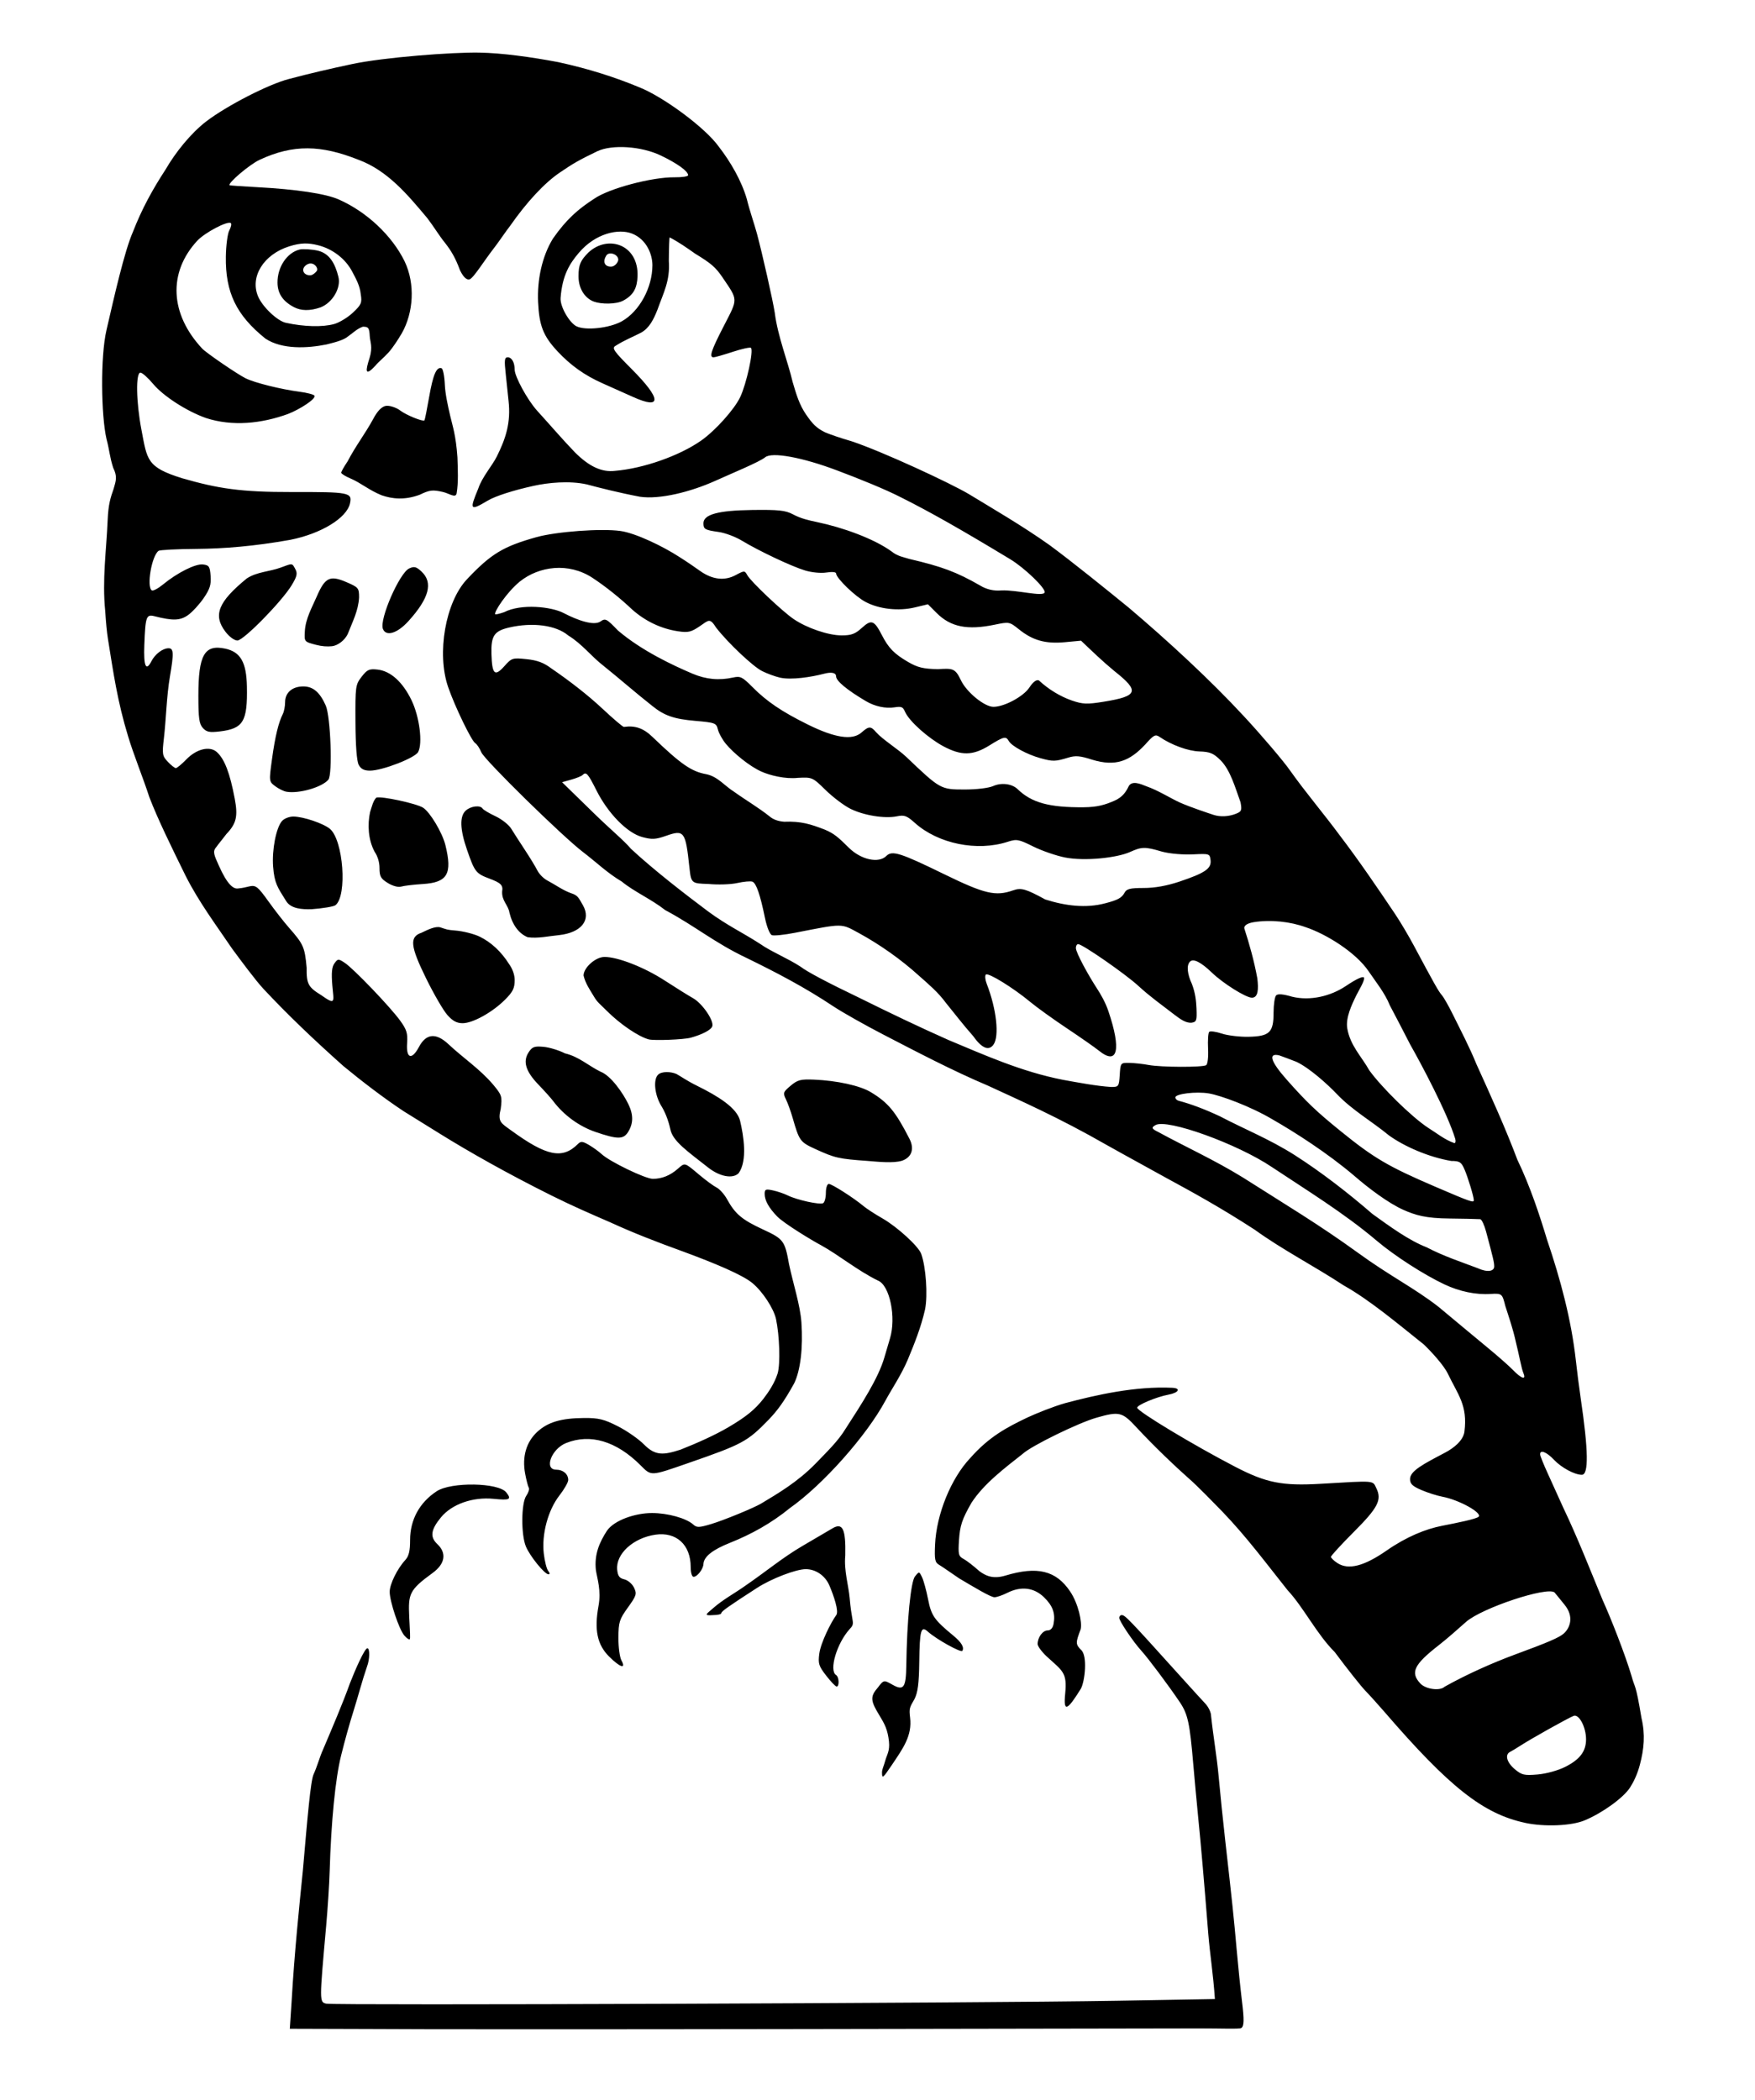 <?xml version='1.0' encoding='utf-8'?>
<svg xmlns="http://www.w3.org/2000/svg" version="1.1" id="svg3713" width="330.24" height="395.04" viewBox="0 0 330.24 395.04">  <defs id="defs3717"/> <path style="fill:#000000;stroke-width:0.48" d="m 69.297,381.741 -14.762,-0.045 0.351,-5.339 c 0.504,-8.808 1.438,-17.863 2.111,-24.489 0.854,-9.88 1.452,-16.844 2.012,-18.05 0.7,-1.523 1.156,-3.305 1.782,-4.661 1.748,-4.134 3.709,-8.686 5.076,-12.511 0.967,-2.484 2.755,-6.539 3.26,-6.539 0.496,0 0.454,2.116 -0.069,3.457 -0.922,2.679 -1.612,5.393 -2.45,8.063 -0.842,2.674 -1.656,5.583 -2.418,8.64 -1.082,4.341 -1.881,12.431 -2.158,21.84 -0.07,2.376 -0.369,7.02 -0.664,10.32 -1.271,14.201 -1.271,14.228 0.014,14.548 1.396,0.348 122.936,-0.1 148.747,-0.547 l 18.48,-0.321 c -0.304,-4.586 -0.931,-8.437 -1.242,-12.24 -0.813,-10.194 -1.345,-16.345 -1.891,-21.84 -0.289,-2.904 -0.709,-7.44 -0.934,-10.08 -0.669,-7.85 -1.021,-9.456 -2.578,-11.76 -2.123,-3.141 -5.918,-8.213 -7.184,-9.6 -1.554,-1.704 -4.171,-5.597 -4.171,-6.206 0,-0.282 0.206,-0.514 0.458,-0.514 0.638,0 1.239,0.627 11.238,11.717 1.883,2.088 3.909,4.312 4.503,4.942 0.594,0.63 1.08,1.659 1.08,2.287 0.404,3.823 1.098,7.768 1.415,11.295 0.272,3.036 0.838,8.544 1.258,12.24 1.286,11.333 1.636,14.669 2.139,20.4 0.267,3.036 0.719,7.438 1.005,9.782 0.425,3.483 0.401,4.686 -0.129,5.022 -0.357,0.226 -3.888,0.066 -7.848,0.071 -3.96,0.005 -37.548,0.063 -74.64,0.127 -37.092,0.065 -73.898,0.06 -81.791,-0.01 z m 217.7,-38.784 c -7.875,-1.675 -14.254,-6.703 -26.47,-20.863 -1.188,-1.377 -2.816,-3.179 -3.617,-4.005 -0.802,-0.825 -3.389,-4.093 -5.75,-7.261 -3.4,-3.389 -5.882,-8.445 -8.873,-11.644 -3.98,-4.99 -7.694,-10.022 -12.317,-14.828 -1.382,-1.39 -4.524,-4.703 -6.575,-6.468 -2.236,-1.98 -6.125,-5.654 -9.621,-9.42 -2.618,-2.82 -3.176,-2.952 -7.414,-1.751 -3.423,0.97 -12.253,5.287 -13.89,6.791 -3.36,2.662 -7.301,5.588 -9.673,9.24 -1.762,3.076 -2.165,4.285 -2.344,7.035 -0.173,2.656 -0.086,3.012 0.863,3.52 0.581,0.311 1.918,1.344 2.972,2.297 1.079,0.78 2.444,1.573 4.878,0.839 6.028,-1.818 9.545,-0.963 12.193,2.967 1.566,2.323 2.306,5.841 1.987,7.141 -0.927,2.454 -0.995,2.795 0.064,3.855 1.287,1.054 0.732,6.028 -0.043,7.352 -2.564,4.144 -3.287,4.436 -2.932,0.914 0.403,-4.011 -0.451,-4.247 -3.494,-7.036 -0.932,-0.879 -1.695,-1.92 -1.695,-2.312 0,-1.251 0.965,-2.569 1.881,-2.569 0.565,0 0.97,-0.436 1.117,-1.2 0.382,-1.996 -0.13,-3.423 -1.809,-5.052 -1.884,-1.826 -4.319,-2.112 -6.902,-0.811 -0.899,0.452 -1.979,0.822 -2.4,0.822 -0.73,-3.3e-4 -3.95,-1.954 -6.644,-3.546 -1.074,-0.713 -3.194,-2.219 -3.722,-2.518 -0.839,-0.476 -0.942,-0.959 -0.814,-3.84 0.253,-5.712 2.995,-12.454 6.624,-16.292 3.574,-4.043 6.901,-5.777 10.75,-7.618 1.743,-0.807 4.768,-2.029 7.078,-2.696 5.921,-1.576 13.221,-3.218 20.162,-2.899 1.723,0.079 1.249,0.935 -0.72,1.3 -2.227,0.414 -5.886,1.943 -5.864,2.452 0.028,0.674 10.611,7.05 18.458,11.121 5.814,3.016 8.843,3.618 16.067,3.194 10.447,-0.613 9.754,-0.669 10.491,0.857 1.054,2.183 0.293,3.647 -4.268,8.215 -2.356,2.36 -4.284,4.461 -4.284,4.669 0,0.208 0.546,0.736 1.213,1.173 2.06,1.35 5.012,0.598 9.269,-2.363 3.721,-2.587 7.323,-4.045 10.417,-4.649 2.818,-0.55 6.462,-1.281 6.886,-1.705 0.734,-0.734 -3.691,-3.181 -6.805,-3.765 -1.001,-0.187 -2.783,-0.754 -3.96,-1.258 -1.678,-0.719 -2.141,-1.165 -2.141,-2.06 0,-1.537 2.515,-2.834 6.578,-4.967 1.621,-0.851 3.449,-2.273 3.66,-3.972 0.628,-4.962 -1.219,-6.918 -3.129,-10.901 -0.779,-1.627 -3.217,-4.255 -4.535,-5.506 -4.764,-3.791 -10.141,-8.343 -15.053,-11.089 -5.453,-3.587 -11.649,-6.784 -16.73,-10.472 -6.439,-4.191 -12.059,-7.255 -16.39,-9.606 -3.488,-1.948 -7.298,-3.994 -11.571,-6.398 -9.033,-5.172 -16.3,-8.353 -22.269,-11.117 -6.674,-2.815 -13.756,-6.545 -19.656,-9.597 -3.419,-1.767 -7.631,-4.143 -9.36,-5.28 -5.388,-3.595 -10.748,-6.391 -16.344,-9.122 -6.112,-2.892 -9.679,-5.996 -15.36,-9.026 -2.561,-2.025 -5.91,-3.497 -8.16,-5.36 -2.736,-1.616 -4.872,-3.71 -7.256,-5.52 -3.827,-2.892 -18.578,-17.354 -19.178,-18.803 -0.314,-0.759 -0.832,-1.537 -1.151,-1.729 -0.71,-0.428 -3.854,-6.938 -5.101,-10.561 -2.183,-6.345 -0.496,-15.984 3.547,-20.268 4.511,-4.779 6.806,-6.171 13.058,-7.921 3.757,-1.051 12.195,-1.672 15.824,-1.164 2.911,0.408 8.083,2.942 11.01,4.842 1.701,1.073 2.767,1.822 4.034,2.718 2.271,1.595 4.56,1.854 6.622,0.751 1.664,-0.891 1.701,-0.89 2.216,0.025 0.68,1.209 6.587,6.796 8.707,8.237 2.507,1.704 6.533,3.072 9.038,3.073 1.825,1.9e-4 2.545,-0.269 3.81,-1.424 1.783,-1.628 2.321,-1.43 3.768,1.392 1.234,2.406 2.316,3.514 4.895,5.015 1.816,1.057 2.886,1.317 5.628,1.368 2.721,-0.147 3.243,-0.24 4.331,2.075 1.059,2.252 4.434,5.014 6.128,5.014 2.037,0 5.649,-1.94 6.757,-3.629 0.694,-1.059 1.317,-1.528 1.789,-1.346 1.847,1.719 4.053,3.036 6.218,3.791 2.063,0.7 2.843,0.73 5.964,0.227 6.505,-1.049 6.835,-1.983 2.037,-5.762 -2.292,-1.894 -4.124,-3.674 -6.281,-5.725 l -3.051,0.285 c -3.629,0.339 -6.033,-0.333 -8.619,-2.408 -1.795,-1.441 -1.847,-1.451 -4.589,-0.884 -5.151,1.064 -8.28,0.432 -10.915,-2.203 l -1.64,-1.64 -2.453,0.588 c -3.05,0.732 -6.66,0.337 -9.251,-1.011 -1.969,-1.025 -5.576,-4.507 -5.576,-5.383 0,-0.265 -0.77,-0.338 -1.806,-0.173 -1.032,0.165 -2.761,0.001 -4.034,-0.382 -2.521,-0.759 -8.683,-3.668 -11.92,-5.627 -1.188,-0.719 -3.127,-1.444 -4.31,-1.612 -2.62,-0.371 -2.89,-0.524 -2.89,-1.639 0,-1.666 2.764,-2.419 9.191,-2.504 4.913,-0.066 6.217,0.071 7.609,0.797 1.5,0.812 2.976,1.147 4.56,1.477 4.81,1.003 10.69,3.098 14.082,5.557 1.073,0.885 2.321,1.067 3.313,1.384 6.057,1.418 8.846,2.43 13.324,5.008 1.221,0.755 2.638,1.04 3.956,0.916 2.937,-0.134 7.861,1.256 8.168,0.376 0.255,-0.732 -3.752,-4.601 -6.465,-6.242 -9.296,-5.621 -15.068,-8.891 -20.48,-11.604 -2.997,-1.554 -8.186,-3.633 -12.059,-5.089 -6.563,-2.484 -12.319,-3.541 -13.584,-2.495 -1.081,0.893 -6.448,3.096 -9.456,4.462 -4.615,2.063 -10.383,3.51 -14.103,2.965 -3.896,-0.741 -7.614,-1.681 -10.002,-2.322 -3.314,-0.742 -7.325,-0.318 -9.975,0.262 -3.845,0.842 -7.199,1.918 -8.661,2.781 -3.414,2.041 -3.438,1.712 -1.788,-2.269 0.685,-2.102 2.633,-4.323 3.461,-5.974 1.717,-3.436 2.697,-6.412 2.232,-10.553 -0.086,-0.924 -0.319,-3.138 -0.517,-4.92 -0.303,-2.728 -0.245,-3.24 0.365,-3.24 0.764,0 1.307,0.97 1.307,2.332 0,1.246 2.345,5.622 4.219,7.705 2.433,2.668 4.929,5.592 7.148,7.873 2.541,2.525 4.934,3.781 7.557,3.448 5.317,-0.449 12.081,-2.829 16.16,-5.687 2.654,-1.859 6.259,-5.872 7.354,-8.188 1.191,-2.519 2.55,-8.734 2.024,-9.26 -0.156,-0.156 -1.697,0.179 -3.424,0.746 -1.727,0.567 -3.351,1.031 -3.609,1.031 -0.88,0 -0.472,-1.245 1.943,-5.932 2.682,-5.204 2.696,-4.721 -0.253,-9.087 -1.289,-1.908 -2.126,-2.637 -5.133,-4.464 -1.564,-1.1 -3.134,-2.21 -4.82,-3.077 -0.07,6.2e-5 -0.141,1.998 -0.158,4.44 0.263,3.735 -1.008,5.958 -2.129,9.136 -0.741,1.875 -1.529,3.451 -3.056,4.326 -1.754,0.904 -3.177,1.43 -4.854,2.505 -0.717,0.423 -0.319,0.994 3.003,4.32 5.674,5.681 5.781,7.764 0.271,5.277 -1.542,-0.696 -4.1,-1.839 -5.684,-2.541 -3.368,-1.492 -6.017,-3.373 -8.506,-6.039 -2.671,-2.862 -3.441,-4.815 -3.647,-9.258 -0.191,-4.104 0.711,-8.532 2.774,-11.915 2.605,-3.739 4.828,-5.615 7.787,-7.529 2.751,-1.925 10.868,-4.086 15.151,-4.033 1.386,0.017 2.52,-0.159 2.52,-0.392 9.6e-4,-0.754 -2.05,-2.229 -5.17,-3.719 -3.667,-1.75 -9.136,-2.09 -11.891,-0.802 -3.631,1.75 -4.587,2.328 -7.045,3.996 -2.925,1.965 -6.297,5.629 -9.33,9.973 -0.788,1.002 -2.33,3.29 -3.044,4.195 -2.059,2.657 -3.863,5.646 -4.618,5.936 -0.448,0.172 -1.109,-0.196 -1.832,-1.704 -0.843,-2.298 -1.67,-3.704 -2.856,-5.192 -1.12,-1.396 -2.062,-2.996 -3.273,-4.58 -3.706,-4.427 -7.508,-8.995 -12.968,-11.005 -7.025,-2.8 -12.279,-2.944 -18.597,0.001 -1.894,0.877 -6.086,4.436 -5.646,4.792 0.061,0.049 2.378,0.21 5.15,0.359 7.378,0.394 12.904,1.224 15.358,2.305 5.279,2.326 10.05,6.807 12.421,11.666 2.015,4.236 1.663,9.62 -0.519,13.489 -0.677,1.154 -1.694,2.737 -2.537,3.666 -1.058,1.155 -1.88,1.738 -2.439,2.447 -2.024,2.186 -1.889,0.96 -1.106,-1.44 0.646,-2.078 0.085,-3.09 0.034,-4.08 -0.081,-1.575 -0.242,-1.8 -1.293,-1.8 -1.152,0.414 -1.725,1.075 -2.737,1.78 -0.876,0.772 -2.55,1.163 -4.115,1.563 -3.572,0.72 -8.354,0.983 -11.498,-1.112 -5.469,-4.399 -7.536,-8.684 -7.434,-15.418 0.032,-2.105 0.32,-4.319 0.642,-4.919 0.321,-0.601 0.458,-1.218 0.304,-1.373 -0.531,-0.531 -4.919,1.772 -6.359,3.338 -5.486,5.967 -5.118,13.747 0.959,20.257 0.76,0.814 6.57,4.79 8.159,5.584 1.694,0.846 6.635,2.077 10.199,2.542 1.386,0.181 2.63,0.508 2.766,0.727 0.361,0.584 -2.723,2.568 -4.953,3.439 -4.991,1.819 -10.468,2.405 -15.488,0.764 -3.626,-1.293 -7.994,-4.113 -9.897,-6.389 -0.985,-1.178 -2.069,-2.142 -2.409,-2.142 -0.901,0 -0.804,5.545 0.188,10.722 1.097,5.726 0.954,7.063 7.695,9.157 6.737,1.93 10.95,2.606 20.652,2.585 10.785,-0.024 11.35,0.087 10.901,2.135 -0.606,2.761 -5.448,5.712 -11.254,6.86 -6.798,1.21 -12.468,1.659 -17.564,1.704 -3.72,0.026 -6.96,0.189 -7.2,0.362 -1.305,0.943 -2.305,6.805 -1.271,7.444 0.237,0.146 1.181,-0.352 2.097,-1.107 2.694,-2.22 6.112,-3.934 7.523,-3.771 1.151,0.133 1.311,0.375 1.442,2.183 0.118,1.629 -0.145,2.458 -1.321,4.168 -0.808,1.174 -2.126,2.602 -2.929,3.174 -1.467,1.045 -2.862,1.092 -6.29,0.215 -1.573,-0.402 -1.723,0.017 -1.933,5.397 -0.157,4.011 0.309,5.076 1.339,3.059 0.677,-1.325 2.102,-2.413 3.187,-2.432 0.999,-0.018 1.05,0.874 0.299,5.265 -0.655,3.853 -0.71,7.906 -1.141,11.654 -0.352,3.017 -0.298,3.34 0.735,4.44 0.613,0.652 1.293,1.186 1.512,1.186 0.219,0 1.099,-0.727 1.956,-1.615 1.93,-1.999 4.424,-2.605 5.757,-1.399 1.453,1.315 2.464,3.952 3.373,8.799 0.619,3.3 0.297,4.663 -1.559,6.607 -0.604,0.812 -1.481,1.844 -1.932,2.488 -0.741,0.824 -0.356,1.553 0.487,3.45 1.583,3.56 2.732,4.473 3.65,4.316 0.991,-0.085 1.481,-0.269 2.188,-0.409 1.138,-0.226 1.534,0.093 3.468,2.794 1.201,1.677 2.943,3.913 3.873,4.969 2.752,3.127 2.993,3.668 3.351,7.543 -0.038,3.073 0.291,3.671 2.725,5.169 2.842,2.018 2.362,1.22 2.109,-1.795 -0.201,-2.396 -0.095,-3.505 0.4,-4.182 0.643,-0.88 0.731,-0.884 1.932,-0.098 1.641,1.075 8.544,8.273 10.427,10.873 1.231,1.699 1.444,2.39 1.311,4.25 -0.208,2.901 0.888,3.237 2.241,0.688 1.334,-2.514 3.204,-2.686 5.526,-0.509 2.798,2.623 5.931,4.675 8.426,7.619 1.635,1.957 1.717,2.216 1.429,4.521 -0.618,2.496 0.03,2.69 1.971,4.103 6.666,4.853 9.64,5.454 12.557,2.537 0.545,-0.545 0.878,-0.513 2.084,0.196 0.79,0.464 1.858,1.236 2.375,1.716 1.528,1.418 8.219,4.649 9.627,4.649 1.706,0 3.252,-0.62 4.691,-1.88 1.382,-1.211 1.232,-1.253 4.046,1.117 1.226,1.032 2.697,2.112 3.269,2.4 0.572,0.288 1.457,1.28 1.965,2.204 1.523,2.768 2.807,3.85 6.719,5.661 3.915,1.812 4.155,2.131 4.945,6.577 0.815,3.817 2.088,7.631 2.327,10.922 0.335,4.765 -0.186,9.113 -1.378,11.503 -1.889,3.416 -3.173,5.146 -4.82,6.845 -3.982,4.098 -4.892,4.588 -15.12,8.135 -7.162,2.483 -6.888,2.472 -8.978,0.384 -4.526,-4.522 -9.435,-5.982 -13.987,-4.161 -2.773,1.11 -4.214,5.014 -1.851,5.014 1.293,0 2.256,0.827 2.256,1.937 0,0.432 -0.749,1.746 -1.663,2.92 -2.14,2.747 -3.363,7.301 -2.936,10.934 0.17,1.444 0.544,2.91 0.833,3.257 0.322,0.388 0.34,0.632 0.046,0.632 -0.721,0 -3.47,-3.383 -4.241,-5.219 -0.938,-2.234 -0.895,-8.18 0.069,-9.555 0.411,-0.587 0.623,-1.269 0.471,-1.515 -0.152,-0.246 -0.463,-1.445 -0.69,-2.664 -0.587,-3.145 0.203,-5.9 2.24,-7.804 1.999,-1.869 4.523,-2.623 8.872,-2.648 2.732,-0.016 3.726,0.228 6.334,1.551 1.701,0.864 3.915,2.404 4.919,3.423 2.12,2.151 3.632,2.027 6.873,0.983 3.164,-1.251 6.445,-2.721 8.993,-4.212 3.346,-1.969 4.997,-3.309 6.61,-5.363 1.034,-1.347 2.087,-2.937 2.667,-4.743 0.547,-1.828 0.356,-7.174 -0.294,-10.235 -0.421,-1.984 -2.519,-5.189 -4.44,-6.785 -1.875,-1.557 -7.069,-3.732 -12.902,-5.884 -5.326,-1.93 -9.535,-3.571 -13.9,-5.571 -3.867,-1.679 -6.914,-2.99 -10.98,-5.008 -8.269,-4.118 -15.529,-8.224 -20.965,-11.6 -1.235,-0.766 -4.332,-2.688 -6.884,-4.272 -3.875,-2.567 -7.972,-5.722 -11.365,-8.52 -5.613,-5.011 -10.383,-9.547 -15.026,-14.513 -1.427,-1.522 -4.304,-5.399 -5.899,-7.567 -2.917,-4.309 -6.238,-8.731 -8.741,-13.697 -2.656,-5.397 -5.246,-10.67 -6.829,-14.81 -1.082,-3.365 -3.055,-8.251 -3.999,-11.454 -1.994,-6.512 -2.762,-11.92 -3.776,-18.24 -0.231,-1.451 -0.383,-3.168 -0.521,-5.28 -0.596,-5.913 0.221,-11.466 0.455,-17.091 0.125,-3.064 0.558,-4.303 1.107,-5.873 0.486,-1.628 0.739,-2.377 -0.061,-4.009 -0.687,-2.134 -0.688,-3.284 -1.265,-5.443 -1.008,-4.398 -1.173,-15.407 4.8e-4,-20.473 1.433,-6.187 3.364,-14.821 4.991,-18.51 1.658,-4.258 3.644,-7.896 6.147,-11.727 1.811,-3.141 4.691,-6.75 7.61,-9.006 3.925,-2.992 11.744,-7.006 15.565,-7.991 3.725,-0.996 7.869,-1.959 11.87,-2.805 6.066,-1.293 18.959,-2.257 23.972,-2.166 4.298,0.077 9.737,0.83 14.812,1.786 5.795,1.25 10.869,2.908 15.12,4.673 4.519,1.727 12.585,7.648 15.129,11.238 2.208,2.835 4.3,6.449 5.285,9.887 0.569,2.319 1.352,4.469 1.897,6.472 1.026,3.823 2.988,12.534 3.352,14.88 0.571,4.498 2.447,9.097 3.372,13.058 0.697,2.369 1.256,4.254 2.518,6.099 1.22,1.766 1.929,2.538 3.601,3.36 0.792,0.339 2.787,1.046 4.95,1.665 5.898,1.967 18.602,7.88 22.057,9.931 4.106,2.504 10.13,5.989 15.223,9.619 4.227,3.11 10.934,8.532 14.923,11.79 7.4,6.269 15.329,13.596 21.572,20.336 3.324,3.571 7.61,8.607 8.767,10.301 3.05,4.287 6.28,8.041 9.38,12.24 3.651,4.785 7.184,10.001 10.347,14.704 0.954,1.417 2.541,4.088 3.529,5.936 3.871,7.246 4.673,8.666 5.287,9.36 0.351,0.396 1.275,2.016 2.054,3.6 1.528,3.083 3.205,6.289 4.446,9.36 2.705,5.957 5.499,12.106 7.71,18 2.413,4.991 4.252,10.62 5.585,15.044 2.55,7.511 4.561,15.058 5.413,22.636 0.215,1.98 0.629,5.22 0.921,7.2 1.458,9.893 1.524,14.4 0.211,14.4 -1.351,0 -3.828,-1.333 -5.223,-2.811 -1.396,-1.479 -2.627,-1.967 -2.627,-1.041 0,0.257 0.648,1.877 1.44,3.6 0.792,1.723 2.091,4.59 2.888,6.372 2.793,5.859 5.039,11.633 7.446,17.464 1.509,3.3 4.271,10.325 5.452,14.336 0.64,2.388 0.721,1.039 1.85,7.841 0.737,3.123 0.486,5.816 -0.311,8.826 -0.466,1.76 -1.147,3.158 -1.816,4.214 -1.223,1.932 -5.17,4.797 -8.559,6.213 -2.488,1.04 -7.539,1.254 -11.2,0.475 z m 7.525,-10.53 c 2.765,-1.389 3.926,-2.923 3.926,-5.187 0,-2.292 -1.323,-4.798 -2.331,-4.414 -0.984,0.375 -7.969,4.279 -9.909,5.538 -0.792,0.514 -1.71,1.068 -2.04,1.231 -1.043,0.515 -0.653,1.984 0.866,3.262 1.307,1.1 1.772,1.208 4.292,0.997 1.632,-0.137 3.828,-0.74 5.197,-1.427 z m -22.69,-15.082 c 4.21,-2.359 9.076,-4.513 13.176,-6.029 6.273,-2.307 8.377,-3.212 9.24,-3.974 1.127,-0.995 2.055,-3.123 0.127,-5.456 -0.673,-0.861 -1.25,-1.514 -1.855,-2.277 -1.394,-1.157 -13.647,2.913 -16.632,5.523 -1.716,1.495 -3.271,2.929 -5.108,4.366 -4.722,3.677 -5.445,5.167 -3.514,7.241 1.017,1.092 3.7,1.448 4.565,0.607 z m 14.847,-58.956 c -0.413,-0.988 -0.741,-3.123 -1.519,-6.244 -0.465,-2.089 -1.235,-4.365 -1.9,-6.423 -0.576,-2.247 -0.573,-2.422 -2.76,-2.274 -2.743,0.186 -5.866,-0.459 -8.692,-1.795 -3.915,-1.851 -9.385,-5.375 -12.72,-8.194 -6.188,-5.248 -13.427,-9.666 -19.752,-13.881 -6.493,-4.377 -19.747,-9.156 -21.905,-7.898 -0.753,0.439 -0.837,0.646 0.553,1.318 5.089,2.775 10.572,5.259 15.869,8.525 8.038,5.112 14.413,8.914 21.618,14.141 6.064,4.419 10.604,6.619 15.199,10.193 3.088,2.552 6.509,5.442 9.297,7.728 1.848,1.514 3.99,3.404 4.76,4.199 1.554,1.605 2.491,1.896 1.951,0.606 z M 281.168,238.284 c 0,-0.753 -0.164,-1.458 -1.521,-6.536 -0.335,-1.254 -0.832,-2.319 -1.104,-2.367 -1.343,-0.048 -2.871,-0.105 -5.775,-0.127 -4.488,-0.034 -6.417,-0.626 -8.661,-1.616 -2.868,-1.265 -6.715,-4.193 -9.214,-6.368 -5.126,-4.373 -11.417,-8.358 -15.411,-10.644 -4.166,-2.479 -9.793,-4.532 -12.006,-4.906 -2.38,-0.402 -6.308,0.067 -6.308,0.753 0,0.256 0.27,0.536 0.6,0.623 2.312,0.605 4.905,1.581 7.8,2.935 4.591,2.414 9.273,4.261 14.043,7.286 4.997,3.19 10.099,7.144 14.631,11.072 3.289,2.367 6.826,4.963 10.206,6.28 3.275,1.709 6.464,2.736 9.579,3.92 1.944,0.889 3.141,0.562 3.141,-0.304 z m -3.84,-12.48 c 0,-0.655 -1.116,-4.337 -1.763,-5.816 -0.594,-1.358 -0.913,-1.56 -2.466,-1.56 -4.207,-0.7 -8.852,-2.726 -11.731,-4.806 -3.287,-2.698 -6.865,-4.714 -9.75,-7.72 -1.851,-1.951 -5.224,-4.973 -7.662,-6.126 -1.192,-0.463 -2.051,-0.792 -3.228,-1.213 -2.155,-0.512 -1.658,1.122 1.39,4.564 3.774,4.262 5.571,5.976 10.161,9.695 6.28,5.087 8.94,6.648 17.849,10.472 6.61,2.837 7.2,3.043 7.2,2.51 z m -3.504,-11.576 c -1.488,-4.876 -6.569,-14.39 -8.444,-17.67 -1.497,-2.943 -2.855,-5.497 -3.855,-7.41 -0.938,-2.353 -2.723,-4.528 -3.972,-6.382 -2.402,-3.579 -8.028,-7.049 -11.849,-8.317 -2.89,-1.049 -6.577,-1.475 -9.869,-0.937 -1.128,0.212 -1.706,0.586 -1.706,1.104 0.99,3.079 1.839,6.072 2.461,9.434 0.248,2.04 0.175,3.658 -1.021,3.658 -1.128,0 -5.405,-2.677 -7.51,-4.701 -2.079,-1.999 -3.504,-2.718 -4.135,-2.086 -0.72,0.72 -0.466,2.441 0.348,4.175 0.67,1.724 0.816,3.277 0.873,4.659 0.094,2.277 0.003,2.527 -0.976,2.666 -1.026,0.048 -1.993,-0.606 -3.155,-1.499 -2.593,-1.998 -4.571,-3.384 -6.805,-5.433 -2.413,-2.227 -10.535,-7.861 -11.333,-7.861 -0.235,0 -0.427,0.326 -0.427,0.725 0,0.893 2.418,5.248 3.929,7.558 0.754,1.153 1.627,2.668 2.187,4.318 2.476,7.299 1.752,10.308 -1.791,7.44 -0.734,-0.594 -3.44,-2.484 -6.013,-4.2 -2.574,-1.716 -5.677,-3.949 -6.895,-4.962 -3.198,-2.658 -7.913,-5.565 -8.354,-5.15 -0.208,0.196 -0.133,0.985 0.166,1.754 1.841,4.732 2.405,9.873 1.255,11.445 -0.892,1.22 -2.205,0.654 -3.835,-1.654 -1.92,-2.171 -3.423,-4.159 -5.116,-6.233 -1.408,-1.934 -3.266,-3.513 -4.996,-5.04 -3.497,-3.182 -7.556,-5.997 -11.337,-8.06 -3.456,-1.877 -2.843,-1.874 -12.056,-0.075 -2.011,0.393 -3.967,0.594 -4.347,0.448 -0.392,-0.15 -0.957,-1.558 -1.304,-3.25 -0.902,-4.397 -1.643,-6.539 -2.356,-6.813 -0.348,-0.134 -1.631,-0.02 -2.849,0.253 -1.232,0.276 -3.658,0.354 -5.465,0.176 -3.109,-0.096 -3.226,-0.101 -3.536,-3.021 -0.734,-6.902 -0.98,-7.237 -4.414,-6.032 -1.962,0.689 -2.64,0.723 -4.473,0.228 -2.828,-0.764 -6.436,-4.44 -8.616,-8.778 -1.618,-3.22 -1.936,-3.569 -2.623,-2.88 -0.198,0.198 -1.142,0.58 -2.099,0.85 l -1.74,0.49 5.979,5.836 c 3.289,3.21 5.612,5.076 6.993,6.71 4.411,4.083 10.12,8.477 14.457,11.73 3.665,2.708 6.487,3.967 9.894,6.184 1.958,1.386 5.22,2.713 7.586,4.272 1.161,0.913 5.113,3.005 10.97,5.808 5.891,2.916 11.16,5.442 16.8,7.951 6.686,2.786 13.719,5.971 21.579,7.504 2.776,0.499 6.278,1.173 9.087,1.345 1.379,0 1.447,-0.099 1.587,-2.28 0.145,-2.264 0.158,-2.28 1.826,-2.251 0.924,0.016 2.544,0.192 3.6,0.39 2.337,0.44 10.141,0.468 10.835,0.039 0.282,-0.174 0.44,-1.531 0.361,-3.112 -0.076,-1.542 0.018,-2.96 0.21,-3.152 0.192,-0.192 1.262,-0.048 2.378,0.32 1.116,0.368 3.38,0.639 5.032,0.602 3.957,-0.088 4.704,-0.809 4.704,-4.538 0,-1.523 0.218,-2.988 0.485,-3.255 0.327,-0.327 1.31,-0.244 3.017,0.257 3.419,0.831 7.251,-0.121 10.045,-1.98 2.197,-1.48 3.493,-2.04 3.493,-1.512 0,0.693 -0.979,2.251 -1.447,3.192 -0.939,1.889 -2.04,4.291 -1.731,6.227 0.548,3.268 2.7,5.326 4.138,7.903 2.306,3.203 7.955,8.772 11.087,10.831 1.582,0.981 3.119,2.254 4.929,2.877 0.229,0.001 0.301,-0.375 0.16,-0.837 z M 207.968,169.948 c 2.348,-0.602 3.12,-1.022 3.63,-1.976 0.398,-0.743 1.04,-0.904 3.622,-0.904 2.078,0 4.351,-0.407 6.727,-1.205 4.819,-1.618 6.029,-2.451 5.846,-4.027 -0.142,-1.22 -0.216,-1.245 -3.265,-1.095 -1.716,0.084 -4.329,-0.082 -5.943,-0.533 -3.134,-0.933 -3.769,-0.893 -5.946,0.087 -2.469,1.111 -8.516,1.758 -12.211,1.036 -1.661,-0.325 -4.362,-1.256 -6.001,-2.069 -2.756,-1.367 -3.119,-1.434 -4.8,-0.888 -5.762,1.872 -13.095,0.38 -17.485,-3.559 -1.502,-1.348 -1.972,-1.521 -3.36,-1.235 -2.308,0.475 -6.258,-0.166 -8.776,-1.424 -1.191,-0.595 -3.283,-2.176 -4.649,-3.514 -2.452,-2.401 -2.519,-2.431 -5.194,-2.298 -2.385,0.275 -5.335,-0.474 -6.906,-1.187 -2.225,-0.992 -5.226,-3.46 -6.671,-5.208 -0.655,-0.792 -1.33,-2.011 -1.5,-2.71 -0.294,-1.207 -0.505,-1.287 -4.273,-1.616 -4.01,-0.35 -5.827,-0.984 -8.09,-2.822 -3.107,-2.444 -6.254,-5.207 -9.109,-7.492 -2.392,-1.848 -4.09,-4.169 -6.684,-5.748 -2.306,-1.949 -6.72,-2.523 -11.139,-1.496 -2.806,0.652 -3.416,1.572 -3.314,4.994 0.115,3.822 0.624,4.298 2.432,2.272 1.381,-1.547 1.52,-1.591 4.167,-1.318 2.033,0.21 3.242,0.664 4.696,1.762 3.384,2.31 6.837,4.987 9.547,7.517 2.062,1.934 3.898,3.495 4.08,3.469 2.114,-0.301 3.669,0.241 5.36,1.867 5.366,5.159 7.352,6.535 10.144,7.031 2.16,0.44 3.491,2.232 5.194,3.279 2.332,1.673 4.494,2.903 6.727,4.668 0.623,0.54 1.534,0.906 2.729,0.997 3.209,-0.126 4.958,0.451 7.642,1.479 1.771,0.741 2.565,1.468 4.536,3.416 2.282,2.257 5.61,2.986 7.052,1.544 1.087,-1.087 2.607,-0.608 10.882,3.43 7.639,3.728 9.675,4.203 12.99,3.035 1.494,-0.527 2.382,-0.273 6.034,1.721 3.791,1.201 7.648,1.69 11.28,0.718 z m 24.501,-16.808 c 1.159,-0.441 1.252,-0.654 0.963,-2.196 -0.98,-2.669 -1.877,-6.028 -3.771,-7.921 -1.324,-1.306 -1.981,-1.579 -3.96,-1.643 -2.153,-0.07 -5.286,-1.218 -7.548,-2.767 -0.738,-0.505 -1.099,-0.308 -2.64,1.446 -2.989,3.197 -5.624,4.192 -9.979,2.878 -2.28,-0.74 -3.138,-0.816 -4.511,-0.399 -2.471,0.751 -2.912,0.759 -5.295,0.094 -2.505,-0.699 -5.351,-2.249 -5.904,-3.215 -0.543,-0.948 -0.926,-0.861 -3.654,0.835 -3.117,1.938 -5.295,1.968 -8.72,0.12 -2.649,-1.429 -6.344,-4.596 -7.162,-6.481 -0.374,-0.862 -0.626,-1.024 -1.941,-0.814 -1.709,0.273 -3.754,-0.181 -5.4,-1.157 -3.589,-2.121 -5.619,-3.809 -5.619,-4.672 0,-0.623 -0.76,-0.904 -2.363,-0.466 -2.241,0.583 -6.036,1.199 -8.197,0.709 -0.924,-0.21 -2.446,-0.769 -3.383,-1.243 -1.728,-0.874 -6.422,-5.311 -8.623,-8.151 -1.209,-1.896 -1.379,-1.439 -3.09,-0.277 -1.625,1.103 -2.186,1.234 -4.074,0.952 -3.18,-0.474 -6.143,-1.877 -8.639,-4.09 -2.321,-2.2 -5.027,-4.354 -7.471,-5.965 -4.523,-2.961 -10.064,-2.186 -13.658,0.685 -2.475,2.008 -4.971,5.836 -4.643,6.164 0.08,0.08 0.831,-0.094 1.669,-0.386 3.252,-1.67 8.927,-1.029 11.187,0.152 2.675,1.398 5.726,2.452 6.96,1.588 0.911,-0.638 1.147,-0.515 3.26,1.689 4.515,3.864 10.505,6.628 14.035,8.133 2.553,1.083 4.995,1.314 7.663,0.724 1.346,-0.298 1.74,-0.105 3.581,1.753 2.734,2.759 5.555,4.67 10.507,7.116 5.063,2.501 8.332,2.99 10.033,1.501 1.428,-1.25 1.765,-1.256 2.798,-0.05 1.242,1.383 4.095,3.143 5.649,4.617 6.405,6.101 6.46,6.132 10.969,6.136 2.259,0.002 4.533,-0.271 5.386,-0.648 1.568,-0.693 3.55,-0.439 4.611,0.591 2.622,2.545 5.953,3.456 12.428,3.399 2.615,-0.023 3.991,-0.463 5.708,-1.197 1.7,-0.726 2.307,-1.826 2.801,-2.848 0.659,-0.956 2.046,-0.415 3.341,0.117 2.182,0.764 4.473,2.227 6.198,3.017 2.08,0.928 5.482,2.041 6.398,2.343 1.218,0.401 2.758,0.336 4.101,-0.175 z M 117.018,60.445 c 3.302,-1.856 5.741,-6.33 5.747,-10.545 0.003,-1.987 -1.066,-4.862 -3.831,-5.95 -2.55,-1.004 -6.906,-0.06 -10.029,3.635 -1.681,1.989 -3.088,4.133 -3.418,8.463 -0.126,1.657 1.675,4.673 2.964,5.328 1.698,0.863 6.254,0.367 8.566,-0.932 z M 111.772,56.754 c -1.52,-0.549 -2.903,-2.219 -2.913,-4.75 -0.01,-2.226 0.408,-3.039 1.895,-4.526 3.683,-3.392 9.445,-1.443 9.211,4.517 -0.082,2.102 -0.679,3.522 -2.761,4.599 -1.282,0.663 -4.035,0.665 -5.432,0.16 z m 4.567,-7.905 c 0,-1.003 -1.728,-1.599 -2.252,-0.771 -0.684,1.08 -0.398,2.089 0.878,2.089 0.758,0 1.375,-0.853 1.375,-1.317 z M 62.873,60.967 c 0.982,-0.273 2.577,-1.242 3.543,-2.154 1.574,-1.485 1.728,-1.842 1.472,-3.423 -0.163,-1.679 -0.942,-3.001 -1.593,-4.25 -1.256,-2.427 -3.678,-4.302 -6.436,-4.997 -1.867,-0.47 -3.232,-0.485 -5.435,0.207 -4.81,1.513 -7.42,5.698 -5.867,9.407 0.82,1.959 3.612,4.618 5.219,4.971 3.421,0.751 6.917,0.843 9.097,0.237 z m -7.545,-3.172 c -2.114,-1.109 -3.097,-2.573 -3.109,-4.63 -0.017,-2.943 1.795,-5.641 4.177,-6.22 0.587,-0.143 2.421,-0.035 3.504,0.24 2.069,0.525 3.157,2.351 3.779,4.912 0.512,1.984 -1.02,4.799 -3.343,5.729 -2.058,0.71 -3.684,0.651 -5.008,-0.03 z m 4.286,-6.832 c 0.361,-0.585 -0.694,-1.939 -1.917,-1.151 -1.14,0.735 -0.67,1.984 0.664,1.984 0.512,0 1.108,-0.599 1.253,-0.833 z M 165.968,333.53 c 0,-0.707 0.299,-1.122 0.596,-2.222 0.328,-1.212 0.903,-1.857 0.713,-3.67 -0.233,-2.218 -0.839,-3.336 -1.789,-4.887 -1.704,-2.78 -1.786,-3.553 -0.264,-5.296 1.097,-1.494 1.202,-1.332 2.715,-0.486 2.107,1.178 2.542,0.572 2.601,-3.626 0.118,-8.388 0.837,-15.767 1.631,-16.747 0.788,-0.973 0.79,-0.973 1.331,0.149 0.298,0.618 0.809,2.485 1.135,4.149 0.603,3.075 1.162,3.881 4.728,6.815 1.551,1.276 2.122,2.235 1.72,2.885 -0.249,0.404 -4.93,-2.206 -6.492,-3.619 -1.29,-1.167 -1.541,-0.28 -1.614,5.709 -0.05,4.023 -0.272,5.75 -0.898,6.979 -0.923,1.597 -1.04,1.767 -0.832,3.475 0.419,3.441 -1.311,5.784 -3.511,9.051 -1.584,2.353 -1.769,2.493 -1.769,1.342 z m -10.497,-18.262 c -1.405,-1.811 -1.551,-2.278 -1.302,-4.154 0.272,-2.052 2.193,-5.891 3.192,-7.246 0.522,-0.708 -0.441,-3.579 -1.299,-5.581 -0.79,-1.842 -2.554,-3.059 -4.435,-3.059 -1.852,0 -6.461,1.771 -9.18,3.527 -5.449,3.52 -6.718,4.418 -6.719,4.753 -4.8e-4,0.198 -0.672,0.36 -1.492,0.36 -2.073,0.164 -1.206,-0.257 -0.026,-1.32 1.895,-1.658 3.994,-2.748 6.03,-4.2 3.843,-2.63 6.984,-5.279 10.737,-7.475 2.448,-1.433 4.998,-2.929 5.667,-3.325 1.925,-1.14 2.519,0.115 2.414,5.098 -0.279,2.806 0.621,5.68 0.824,8.016 0.165,1.95 0.336,2.866 0.564,4.233 0.145,0.872 -0.119,1.113 -0.588,1.633 -2.407,2.673 -3.905,7.772 -2.532,8.62 0.566,0.35 0.652,2.16 0.103,2.16 -0.207,0 -1.089,-0.918 -1.96,-2.04 z m -40.875,-3.619 c -2.218,-2.218 -2.799,-5.01 -1.975,-9.484 0.54,-2.93 -0.238,-5.12 -0.494,-6.762 -0.317,-2.953 0.644,-5.173 2.089,-7.413 1.382,-1.989 5.334,-3.322 8.475,-3.322 2.958,0 6.441,0.97 7.756,2.159 0.67,0.606 1.098,0.595 3.384,-0.091 2.399,-0.72 8.048,-3.042 9.437,-3.878 3.125,-1.882 6.767,-3.999 10.158,-7.452 2.083,-2.18 4.237,-4.186 5.729,-6.658 3.008,-4.645 6.138,-9.468 7.261,-13.36 0.343,-1.188 0.814,-2.786 1.047,-3.552 1.206,-3.96 -0.021,-9.97 -2.225,-10.891 -3.782,-1.83 -7.476,-4.871 -10.767,-6.677 -1.559,-0.815 -6.921,-4.055 -8.235,-5.407 -1.562,-1.606 -2.35,-3.023 -2.35,-4.225 0,-0.882 0.19,-0.964 1.56,-0.669 0.858,0.185 2.1,0.605 2.76,0.934 1.748,0.871 6.112,1.823 6.697,1.461 0.277,-0.171 0.503,-1.054 0.503,-1.962 0,-0.922 0.243,-1.652 0.55,-1.652 0.576,0 4.687,2.624 6.507,4.152 0.581,0.488 2.192,1.536 3.579,2.328 2.781,1.588 6.787,5.248 7.3,6.669 0.895,2.48 1.262,7.75 0.729,10.459 -0.775,3.396 -1.988,6.413 -3.268,9.486 -1.254,2.927 -2.928,5.349 -4.225,7.735 -3.546,6.574 -11.731,15.774 -17.914,20.135 -3.509,2.867 -7.281,4.95 -11.257,6.54 -3.334,1.32 -4.979,2.631 -5.039,4.015 -0.041,0.948 -1.162,2.4 -1.854,2.4 -0.315,0 -0.547,-0.784 -0.547,-1.846 0,-4.19 -2.708,-6.66 -6.663,-6.077 -4.17,0.615 -7.455,3.632 -7.167,6.581 0.116,1.193 0.424,1.608 1.351,1.823 0.66,0.154 1.477,0.854 1.815,1.556 0.565,1.173 0.471,1.478 -1.149,3.734 -1.603,2.231 -1.767,2.751 -1.786,5.663 -0.012,1.763 0.243,3.692 0.566,4.286 0.936,1.719 -0.257,1.342 -2.338,-0.739 z m -38.518,-3.943 c -0.993,-1.16 -2.75,-6.413 -2.75,-8.223 0,-1.435 1.422,-4.333 2.927,-5.966 0.679,-0.736 0.913,-1.706 0.913,-3.775 0,-3.807 1.773,-7.058 5.003,-9.174 2.738,-1.794 11.656,-1.641 13.102,0.225 1.03,1.329 0.677,1.507 -2.385,1.201 -3.918,-0.392 -7.854,0.99 -9.905,3.478 -1.915,2.323 -2.109,3.702 -0.705,5.021 1.81,1.701 1.497,3.724 -0.881,5.454 -4.429,3.222 -4.586,3.96 -4.395,8.237 0.132,2.657 0.233,4.097 0.106,4.224 -0.127,0.127 -0.59,-0.189 -1.029,-0.702 z m 57.175,-88.043 c -3.811,-3.006 -6.697,-4.953 -7.114,-7.214 -0.413,-1.826 -1.029,-3.285 -1.679,-4.341 -1.268,-2.059 -1.581,-4.96 -0.637,-5.904 0.677,-0.677 2.428,-0.607 3.479,-0.136 0.891,0.489 1.891,1.24 3.87,2.218 3.94,1.947 7.516,4.147 8.093,6.597 0.645,2.727 1.438,7.455 -0.275,9.848 -1.109,1.109 -3.556,0.653 -5.739,-1.069 z m 30.065,-1.239 c -5.517,-0.392 -6.198,-0.546 -9.923,-2.254 -2.842,-1.303 -2.996,-1.516 -4.257,-5.902 -0.342,-1.188 -0.904,-2.737 -1.249,-3.443 -0.585,-1.195 -0.524,-1.37 0.879,-2.551 1.31,-1.102 1.881,-1.253 4.37,-1.151 4.382,0.179 8.703,1.132 10.745,2.37 3.253,1.972 4.616,3.618 7.25,8.758 0.972,1.896 0.433,3.493 -1.394,4.13 -1.643,0.504 -4.403,0.206 -6.421,0.044 z m -51.252,-5.452 c -3.094,-1.054 -5.997,-3.173 -7.98,-5.824 -0.395,-0.528 -1.635,-1.911 -2.756,-3.072 -2.417,-2.505 -2.985,-4.372 -1.855,-6.096 0.679,-1.037 1.079,-1.183 2.802,-1.028 1.106,0.1 2.919,0.653 4.031,1.229 2.659,0.629 4.435,2.35 6.698,3.447 1.946,0.742 4.219,4.006 5.246,6.132 0.965,1.999 0.935,3.659 -0.096,5.268 -0.868,1.354 -1.983,1.344 -6.092,-0.056 z m 9.982,-17.426 c -1.948,-0.542 -5.349,-2.854 -7.8,-5.301 -1.386,-1.384 -1.861,-1.661 -2.52,-2.811 -0.773,-1.279 -1.568,-2.415 -1.92,-3.894 0,-1.475 2.238,-3.477 3.909,-3.497 2.476,-0.03 7.487,1.923 11.334,4.417 2.145,1.39 4.545,2.887 5.334,3.326 1.777,0.989 4.035,4.299 3.638,5.333 -0.258,0.673 -1.87,1.515 -4.055,2.119 -1.307,0.361 -6.942,0.581 -7.92,0.308 z M 84.167,190.948 c -0.756,-0.858 -2.542,-3.934 -3.969,-6.835 -3.012,-6.126 -3.186,-7.854 -0.87,-8.629 1.261,-0.615 2.575,-1.24 3.494,-1.02 1.197,0.393 1.318,0.491 2.803,0.602 1.485,0.111 3.592,0.642 4.682,1.179 2.084,1.027 4.017,2.785 5.499,5.154 0.604,0.829 1.035,1.962 1.042,2.949 0,1.584 -0.32,2.24 -1.827,3.747 -2.373,2.373 -6.056,4.413 -7.967,4.413 -1.104,0 -1.884,-0.421 -2.888,-1.56 z m 15.133,-14.616 c -1.664,-0.672 -2.901,-2.342 -3.44,-4.641 -0.218,-1.404 -1.474,-2.214 -1.371,-3.973 0.207,-1.152 -0.232,-1.603 -2.32,-2.385 -2.626,-0.984 -2.842,-1.259 -4.296,-5.465 -1.333,-3.855 -1.408,-6.296 -0.226,-7.366 0.943,-0.853 2.739,-1.063 3.168,-0.37 0.144,0.233 1.231,0.88 2.415,1.436 1.184,0.556 2.517,1.608 2.962,2.336 0.445,0.728 1.593,2.512 2.551,3.964 0.958,1.452 2.028,3.21 2.377,3.907 0.35,0.697 1.206,1.553 1.903,1.903 1.49,0.78 2.825,1.787 4.376,2.35 1.306,0.412 1.437,0.79 2.292,2.292 1.586,2.788 -0.308,5.152 -4.498,5.616 -1.959,0.186 -3.963,0.664 -5.891,0.397 z m -45.48,-6.841 c -1.596,-2.562 -2.185,-3.287 -2.426,-6.436 -0.243,-3.164 0.566,-7.323 1.67,-8.587 0.403,-0.462 1.361,-0.84 2.129,-0.84 1.826,0 5.634,1.277 6.88,2.307 2.534,2.094 3.303,12.598 1.052,14.372 -0.328,0.259 -2.38,0.601 -4.56,0.761 -1.705,0.026 -3.83,-0.054 -4.746,-1.577 z m 19.149,-3.364 c -1.334,-0.825 -1.56,-1.239 -1.56,-2.864 0,-1.044 -0.344,-2.175 -0.894,-2.969 -1.263,-2.319 -1.367,-5.172 -0.887,-7.464 0.298,-0.934 0.591,-2.206 1.188,-2.767 0.975,-0.31 7.521,1.101 8.786,1.893 1.312,0.822 3.635,4.707 4.211,7.044 1.336,5.418 0.403,7.029 -4.244,7.322 -1.716,0.108 -3.552,0.326 -4.08,0.483 -0.564,0.168 -1.603,-0.112 -2.52,-0.679 z M 53.888,148.956 c -0.528,-0.094 -1.482,-0.567 -2.121,-1.052 -1.159,-0.88 -1.16,-0.889 -0.576,-5.138 0.576,-4.19 1.207,-6.81 2.035,-8.451 0.232,-0.458 0.421,-1.451 0.421,-2.206 0,-1.798 1.348,-2.961 3.434,-2.961 1.83,0 3.114,1.096 4.217,3.6 0.921,2.09 1.304,12.961 0.491,13.941 -1.187,1.431 -5.556,2.684 -7.903,2.267 z m 13.614,-5.048 c -0.371,-0.691 -0.593,-3.594 -0.617,-8.055 -0.036,-6.735 0.004,-7.029 1.162,-8.526 1.05,-1.357 1.426,-1.526 3.002,-1.35 2.453,0.274 4.725,2.326 6.39,5.772 1.5,3.104 2.133,8.076 1.241,9.742 -0.599,1.119 -6.768,3.503 -9.057,3.5 -1.107,-0.001 -1.707,-0.307 -2.122,-1.082 z m -29.334,-6.946 c -0.69,-0.763 -0.84,-1.849 -0.84,-6.067 0,-7.674 1.145,-9.688 5.04,-8.861 2.886,0.613 4.003,2.555 4.093,7.114 0.13,6.601 -0.681,7.944 -5.112,8.467 -1.929,0.228 -2.489,0.113 -3.181,-0.653 z m 21.24,-15.656 c -2.135,-0.558 -2.159,-0.587 -2.048,-2.481 0.104,-2.406 1.394,-4.625 2.227,-6.556 1.565,-3.631 2.486,-4.086 5.577,-2.756 2.295,0.987 2.404,1.118 2.404,2.9 -0.137,2.488 -1.207,4.491 -2.092,6.773 -0.574,1.318 -1.973,2.29 -3.009,2.393 -0.881,0.088 -1.871,0.038 -3.059,-0.272 z m -16.983,-2.446 c -2.378,-3.118 -1.38,-5.615 4.011,-10.03 1.952,-1.269 4.267,-1.265 6.382,-2.043 2.268,-0.85 2.137,-0.865 2.764,0.307 0.428,0.8 0.298,1.365 -0.691,3 -1.862,3.079 -9.06,10.414 -10.219,10.414 -0.564,0 -1.531,-0.71 -2.247,-1.648 z m 29.623,-0.548 c -0.687,-1.792 3.123,-10.531 4.956,-11.366 0.949,-0.432 1.329,-0.333 2.329,0.606 2.201,2.068 1.416,5.014 -2.481,9.313 -2.098,2.314 -4.225,2.955 -4.804,1.446 z M 71.783,93.172 c -2.396,-0.982 -3.879,-2.319 -5.793,-3.132 -0.98,-0.41 -1.782,-0.908 -1.782,-1.107 0,-0.199 0.54,-1.157 1.2,-2.128 1.477,-2.854 3.321,-5.225 4.794,-7.937 0.712,-1.343 1.583,-2.52 2.658,-2.52 0.714,0 1.814,0.397 2.444,0.883 1.111,0.857 4.275,2.146 4.563,1.859 0.078,-0.078 0.476,-2.056 0.884,-4.395 0.736,-4.221 1.387,-5.731 2.336,-5.414 0.272,0.091 0.551,1.502 0.62,3.137 0.07,1.635 0.541,3.821 1.021,5.876 0.436,1.864 1.056,3.565 1.346,7.736 0.071,2.257 0.211,4.679 -0.153,6.808 -0.203,0.949 -1.367,-4.5e-4 -2.588,-0.28 -1.931,-0.442 -2.495,-0.374 -4.344,0.521 -2.857,1.062 -5.211,0.789 -7.207,0.093 z" id="path3723"/> </svg>